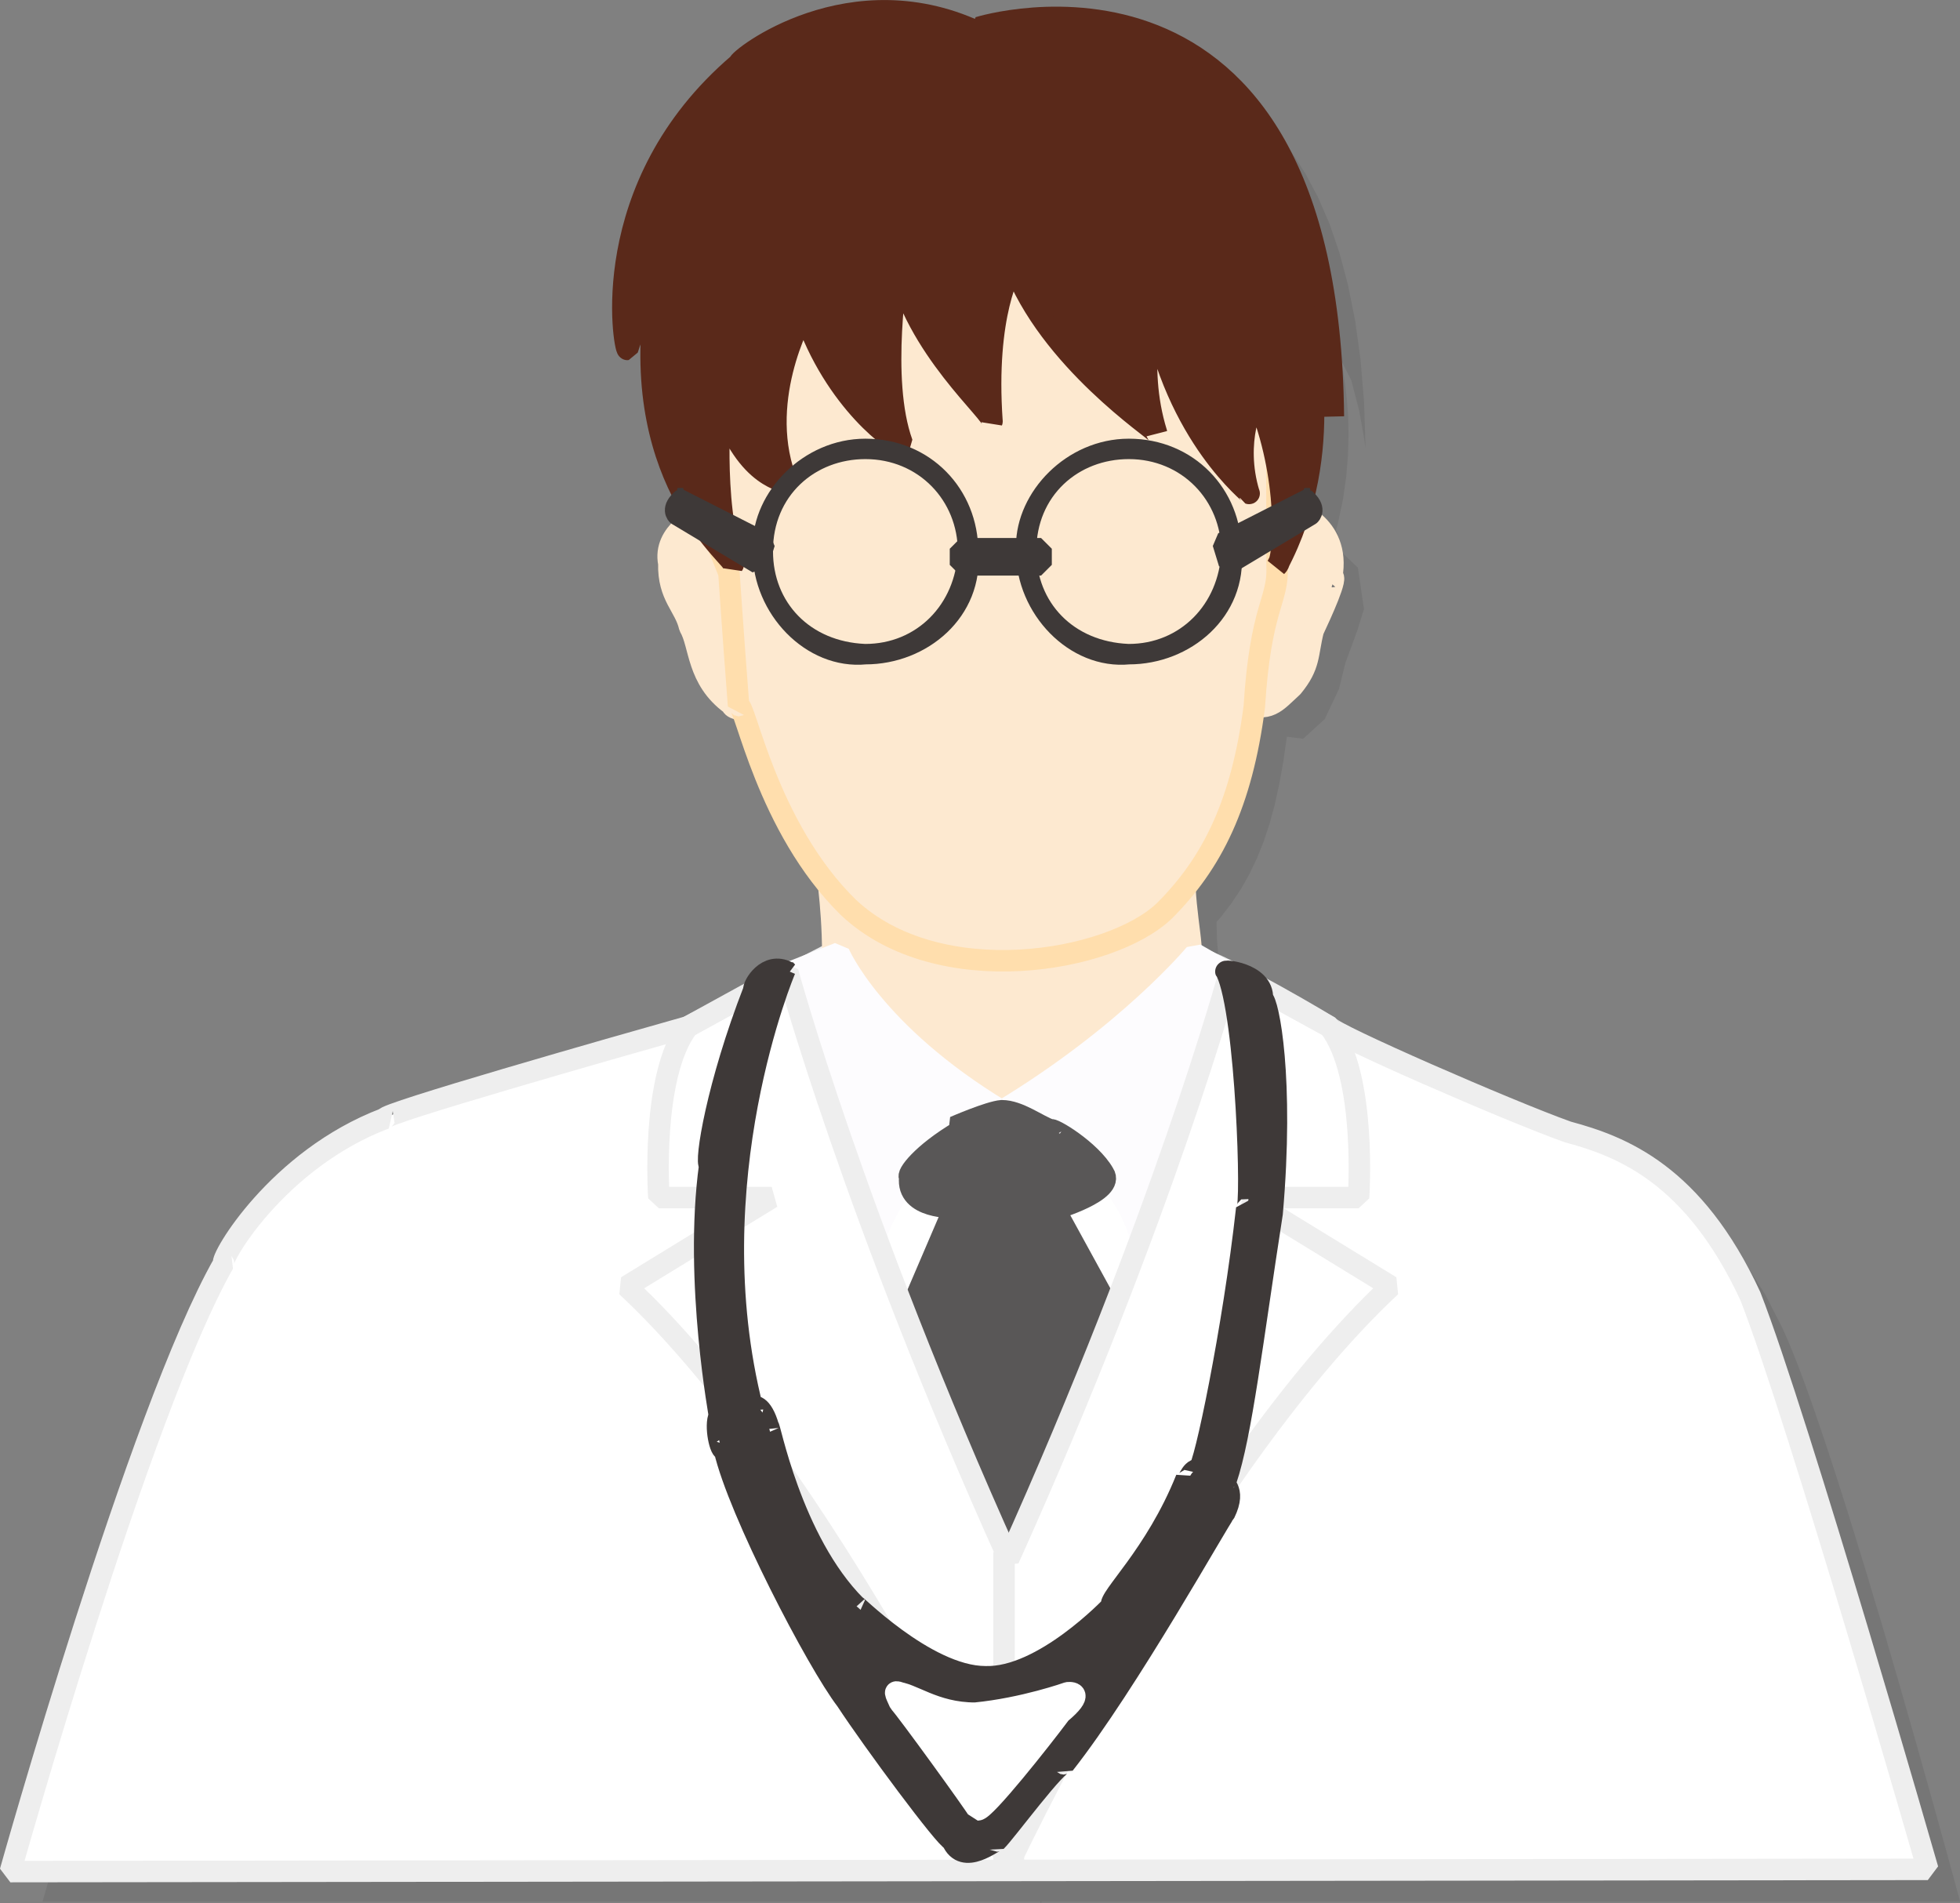 <?xml version="1.0" encoding="utf-8"?>
<!-- Generator: Adobe Illustrator 16.0.0, SVG Export Plug-In . SVG Version: 6.00 Build 0)  -->
<!DOCTYPE svg PUBLIC "-//W3C//DTD SVG 1.1//EN" "http://www.w3.org/Graphics/SVG/1.1/DTD/svg11.dtd">
<svg preserveAspectRatio="none" version="1.1" id="图层_1" xmlns="http://www.w3.org/2000/svg" xmlns:xlink="http://www.w3.org/1999/xlink" x="0px" y="0px"
	 width="91.231px" height="88.578px" viewBox="29.519 29.606 91.231 88.578" enable-background="new 29.519 29.606 91.231 88.578"
	 xml:space="preserve">
<rect x="29.519" y="29.606" width="91.231" height="88.578" fill="#808080" stroke="none"/>
<g id="surface1366">
	<path fill-opacity="0.078" d="M86.387,75.461l0.805,0.398l0.945,0.488l0.828,0.156l0.352,0.465l1.012,0.539l0.996,0.531
		l0.816,0.441l0.559,0.301l0.203,0.113l0.125,0.059l0.348,0.16l0.539,0.254l0.707,0.324l0.836,0.387l0.941,0.434l1.016,0.461
		l1.055,0.477l1.066,0.477l1.051,0.461l1,0.43l0.922,0.391l0.809,0.324l0.672,0.254l0.836,0.297l0.852,0.328l0.863,0.383
		l0.875,0.469l0.871,0.578l0.867,0.723l0.863,0.895l0.844,1.09l0.828,1.313l0.805,1.57l0.227,0.512l0.238,0.574l0.25,0.637
		l0.262,0.691l0.27,0.746l0.277,0.793l0.285,0.836l0.293,0.875L114.891,98l0.301,0.938l0.305,0.957l0.305,0.98l0.305,0.996
		l0.309,1.004l0.301,1.012l0.305,1.008l0.297,1.008l0.289,1l0.289,0.984l0.277,0.969l0.27,0.945l0.262,0.918l0.25,0.887l0.238,0.848
		l0.227,0.809l0.215,0.766l0.195,0.711l0.184,0.656l0.164,0.598l0.145,0.531l0.129,0.465l0.105,0.391l0.082,0.309l0.063,0.23
		l0.039,0.141l0.012,0.047H78.008l-0.02,0.035l-0.016,0.035v0.008v-0.004l-0.004,0.004v-0.008l-0.031-0.07H31.5l0.047-0.172
		l0.063-0.211l0.082-0.285l0.102-0.359l0.125-0.426l0.145-0.496l0.16-0.551l0.18-0.613l0.199-0.664l0.215-0.715l0.227-0.762
		l0.242-0.801l0.258-0.84l0.27-0.875l0.281-0.902l0.289-0.93l0.305-0.949l0.309-0.973l0.32-0.98l0.324-0.996l0.332-1l0.336-1.004
		l0.344-1.004L37,100.602l0.348-0.988l0.352-0.973l0.352-0.957l0.352-0.938l0.352-0.914l0.348-0.883l0.348-0.848l0.344-0.816
		l0.34-0.773l0.336-0.727l0.328-0.684l0.32-0.629l0.313-0.57l0.094-0.168l0.277-0.465l0.461-0.691l0.645-0.859l0.836-0.961
		l1.016-1.004l1.207-0.973l1.391-0.887l1.582-0.734l0.094-0.027l0.27-0.086l0.434-0.133l0.57-0.176L51,82.523l0.801-0.246
		l0.887-0.273l0.957-0.293l1.008-0.309l1.039-0.316l2.109-0.641l1.027-0.309l0.992-0.301l0.938-0.277l0.859-0.254l0.766-0.223
		l0.656-0.188l3.035-1.617l0.035-0.094l0.422-0.605l1.137-0.234l-0.016,0.039l-0.031,0.074l0.211-0.113l1-0.453l0.832-0.43h0.117
		l-0.039-1.324l-0.086-1.195l-0.066-0.594l-0.781-1l-0.707-1.051l-0.613-1.051l-0.523-1.027l-0.441-0.973l-0.363-0.895l-0.285-0.793
		l-0.215-0.664l-0.148-0.504l-0.086-0.324l-0.012-0.047l-0.039,0.004l-0.313-0.129l-0.961-0.922l-0.543-0.965l-0.277-0.918
		l-0.164-0.809l-0.281-0.863l-0.348-0.879l-0.336-1.207l0.445-1.664l0.363-0.305l-0.148-0.082l-0.215-0.305l0.215-0.66l0.004,0.004
		L62.5,53.668l-0.355-0.906l-0.313-1.008l-0.254-1.113l-0.172-1.227l-0.082-1.332l0.027-1.449l0.152-1.563l-0.434,0.48l-0.844,1.816
		l-0.012-0.078l-0.035-0.223l-0.043-0.355l-0.035-0.48l-0.023-0.59l0.008-0.691l0.043-0.777l0.098-0.855l0.164-0.922l0.234-0.973
		l0.324-1.016l0.426-1.047l0.535-1.066l0.656-1.074l0.793-1.07l0.941-1.055l1.102-1.023l0.078-0.066l0.23-0.172l0.371-0.254
		l0.5-0.313l0.625-0.344l0.738-0.348l0.844-0.328l0.934-0.281l1.02-0.211l1.094-0.109l1.16,0.016l1.215,0.164l1.258,0.34
		l1.297,0.539l0.051-0.016l0.141-0.043l0.23-0.063l0.313-0.074l0.387-0.082l0.453-0.078l0.52-0.074l0.57-0.063l0.621-0.035
		l0.66-0.012l0.699,0.023l0.73,0.066l0.75,0.113l0.77,0.172l0.781,0.23l0.781,0.301l0.781,0.375l0.773,0.461l0.758,0.547
		l0.734,0.645l0.707,0.746l0.672,0.859l0.629,0.973l0.586,1.098L91.395,40l0.469,1.363l0.402,1.512l0.332,1.66l0.25,1.816
		l0.164,1.98l0.07,2.152l-0.078-0.543l-0.227-1.25l-0.363-1.391l-0.488-0.953l0.02,0.082l0.051,0.246l0.07,0.391l0.078,0.523
		l0.07,0.648l0.055,0.754l0.02,0.852l-0.027,0.938l-0.082,1.008l-0.152,1.063l-0.234,1.113l-0.109,0.379l0.051-0.027l0.215,0.66
		l-0.133,0.188l0.906,0.863l0.281,1.922l-0.297,0.969l-0.563,1.531l-0.301,1.219l-0.664,1.406l-1.004,0.914l-0.758-0.094
		l-0.016,0.113l-0.156,1.082l-0.184,1.012l-0.207,0.945l-0.238,0.883l-0.277,0.832l-0.309,0.777l-0.352,0.738l-0.395,0.699
		l-0.441,0.664l-0.492,0.641l-0.207,0.234l0.02,0.813l0.086,1.078l0.094,0.789l0.035,0.266H86.387 M90.559,54.766l-0.004,0.172
		l0.012-0.004L90.559,54.766 M90.516,55.969l-0.008,0.266l0.039-0.082l0.016-0.039l0.004-0.176L90.516,55.969"/>
	<path fill="#FFFFFF" stroke="#EEEEEE" stroke-linejoin="bevel" stroke-miterlimit="10" d="M84.75,73.961
		c2.25,0.75,6.652,3.434,6.652,3.434c0.098,0.316,8.332,3.91,11.086,4.891c2.512,0.676,5.871,1.957,8.504,7.645
		c2.258,5.781,8.258,26.676,8.258,26.676L30,116.711c0,0,6.012-21.43,9.93-28.309c-0.18-0.191,2.488-4.836,7.508-6.742
		c-0.188-0.199,10.539-3.262,14.102-4.266l6.711-3.434h16.637H84.75z"/>
	<path fill="#FDE9D0" stroke="#FDE9D0" stroke-linejoin="bevel" stroke-miterlimit="10" d="M67.926,69.57
		c0,0,0.355,2.137,0.355,4.391c-0.355,0.109,1.5,3.32,7.867,7.352c0.027,0.258,4.941-2.609,8.738-7.313
		c0.289,0.07-0.438-2.809-0.16-4.43H67.926z"/>
	<path fill="#FDFCFE" stroke="#FDFCFE" stroke-linejoin="bevel" stroke-miterlimit="10" d="M76.066,81.461
		c0,0-4.148,1.156-5.828,5.762c-0.172,0.238-4.23-7.184-3.906-12.379l2.234-0.883c0,0,1.57,3.715,7.582,7.352L76.066,81.461z"/>
	<path fill="#FDFCFE" stroke="#FDFCFE" stroke-linejoin="bevel" stroke-miterlimit="10" d="M76.148,81.5
		c0,0,4.938,0.922,6.449,5.609c0.301-0.359,2.59-5.664,4.012-12.266L85.148,74c0,0-3.109,3.754-9,7.313V81.5z"/>
	<path fill="#595757" stroke="#595757" stroke-linejoin="bevel" stroke-miterlimit="10" d="M73.945,82.051
		c0,0,1.621-0.707,2.203-0.75c0.797,0,1.668,0.688,2.277,0.898c0.02-0.148,1.852,0.934,2.473,2.031
		c0.547,0.82-2.285,1.652-2.285,1.652l2.832,5.168l-5.25,11.25l-4.5-11.25l2.25-5.25c0,0-2.25,0.086-2.078-1.402
		c-0.172-0.098,0.539-1.09,2.336-2.152L73.945,82.051z"/>
	<path fill="#FFFFFF" stroke="#EEEEEE" stroke-linejoin="bevel" stroke-miterlimit="10" d="M76.688,101.844v15
		c0,0-8.656-18.641-18-27.367l6.75-4.133h-5.25c0,0-0.398-5.676,1.352-7.949l4.648-2.551c0,0,3.078,11.336,10.285,27.32
		L76.688,101.844z"/>
	<path fill="#FFFFFF" stroke="#EEEEEE" stroke-linejoin="bevel" stroke-miterlimit="10" d="M76.254,101.844v15
		c0,0,8.66-18.641,18-27.367l-6.75-4.133h5.25c0,0,0.402-5.676-1.352-7.949l-4.648-2.551c0,0-3.078,11.336-10.285,27.32
		L76.254,101.844z"/>
	<path fill="#3E3938" stroke="#3E3938" stroke-linejoin="bevel" stroke-miterlimit="10" d="M66.063,74.734
		c0,0-4.195,9.875-1.516,20.426c0.016-0.176,0.441-0.203,0.742,0.863c0.023-0.289,1.027,5.289,4.074,8.332
		c-0.301-0.371,3.219,3.289,6.02,3.289c2.68,0.09,5.879-3.289,5.879-3.289c-0.199-0.371,2.039-2.336,3.473-5.926
		c0.078,0.305,0.164-0.441,0.582-0.441c0.246-0.004,1.609-6.496,2.234-12.137c0.262,0.133,0-9.008-0.941-11.008
		c-0.297-0.109,1.723,0.02,1.668,1.234c0.285,0.156,1.004,3.727,0.453,10c-0.918,5.906-1.426,10.301-2.145,12.418
		c-0.273,0.238,0.523,0.328-0.066,1.535c-0.207,0.203-4.531,7.957-7.465,11.676c-0.242-0.223-2.75,3.195-3.164,3.586
		c-0.078-0.059-1.535,1.207-2.055-0.031c-0.273-0.027-3.688-4.633-4.926-6.523c-1.348-1.754-5.023-8.805-5.676-11.676
		c-0.172,0.172-0.465-1.117-0.23-1.566c0.059,0.238-1.191-6.238-0.449-11.66c-0.242-0.102,0.336-3.734,2.055-8.152
		c-0.047-0.199,0.605-1.336,1.559-0.84L66.063,74.734z"/>
	<path fill="#FDE9D0" stroke="#FDE9D0" stroke-linejoin="bevel" stroke-miterlimit="10" d="M62.113,53.609
		c0,0-1.758,0.746-1.461,2.223c-0.039,1.527,0.75,1.988,0.965,2.949c0.496,0.828,0.32,2.438,1.945,3.613
		c0.051,0.215,0.512,0.324,0.98,0.066l-0.18-3.602l-0.75-3.75L62.113,53.609z"/>
	<path fill="#FDE9D0" stroke="#FDE9D0" stroke-linejoin="bevel" stroke-miterlimit="10" d="M89.613,53.32
		c0,0,2.344,0.633,1.891,3.129c0.359-0.129-0.504,1.742-0.859,2.5c-0.281,1.121-0.133,1.613-0.965,2.625
		c-0.816,0.746-1.07,1.184-2.316,0.754c0-0.008-0.125-2.086,1.262-6.762c0.238,0.004,0.785-1.691,1.012-2.246H89.613z"/>
	<path fill="#FDE9D0" stroke="#FFDEAD" stroke-linejoin="bevel" stroke-miterlimit="10" d="M63.449,56.277
		c0,0,0.18,2.707,0.449,6.176c0.301-0.176,1.293,5.648,5.113,9.387c4.188,3.938,12.184,2.566,14.699,0.164
		c2.238-2.227,3.609-5.008,4.191-9.496c0.297-4.73,1.125-4.906,1.063-6.539l-0.016-7.941l-14.25-10.5l-14.25,6.75l1.5,8.25
		L63.449,56.277z"/>
	<path fill="#5A291A" stroke="#5A291A" stroke-linejoin="bevel" stroke-miterlimit="10" d="M75.078,30.883
		c0,0,16.258-5.055,16.504,18.102c-0.004-0.102-0.43-3.41-1.156-4.137c-0.348,0.285,1.453,5.629-1.461,11.094
		c0.363-0.309,0.586-4.172-0.906-7.742c-0.23-0.066-1.133,1.969-0.402,4.371c0.172,0.063-3.426-2.586-4.52-8.742
		c0.191-0.195-0.801,2.66,0.219,5.938c-0.027-0.133-5.027-3.426-6.668-7.871c-0.109,0.238-1.348,2.297-0.996,7.324
		c0.137-0.336-3.629-3.461-4.395-7.395c0.031,0.309-0.875,5.391,0.219,8.414c-0.188,0.145-3.168-1.93-4.555-6.082
		c-0.133,0.227-2.332,4.227-0.766,8.016c-0.117-0.289-1.855-0.109-3.133-3.789c0.016-0.25-0.438,4.551,0.582,7.504
		c0.184-0.254-4.809-3.68-3.641-12.316c0.074,0.063-0.73,0.512-1.277,2.297c-0.148,0.016-1.531-7.578,5.176-13.297
		c-0.074-0.188,5.242-4.406,11.363-1.367L75.078,30.883z"/>
	<path fill="#FFFFFF" stroke="#FFFFFF" stroke-linejoin="bevel" stroke-miterlimit="10" d="M71.18,108.367
		c0.75,0,1.789,0.973,3.73,0.973c2.27-0.223,4.313-0.953,4.313-0.953c0.207-0.02,0.77,0.027-0.34,0.953
		c-0.953,1.277-3.512,4.5-3.852,4.5c-0.102-0.223-3.344-4.699-3.637-4.992c-0.215-0.48-0.277-0.555,0-0.461L71.18,108.367z"/>
	<path fill="#3E3938" stroke="#3E3938" stroke-linejoin="bevel" stroke-miterlimit="10" d="M65.051,55.023
		c0-2.25,2.125-4.5,4.75-4.5c2.75,0,4.754,2.125,4.754,4.75c0.246,2.75-2.129,4.754-4.754,4.754c-2.5,0.246-4.75-2.129-4.75-4.754
		V55.023z"/>
	<path fill="#FDE9D0" stroke="#FDE9D0" stroke-linejoin="bevel" stroke-miterlimit="10" d="M66,55.223c0-2.25,1.703-3.75,3.801-3.75
		c2.199,0,3.801,1.703,3.801,3.801c-0.102,2.199-1.699,3.801-3.801,3.801C67.5,58.973,66,57.375,66,55.273V55.223z"/>
	<path fill="#3E3938" stroke="#3E3938" stroke-linejoin="bevel" stroke-miterlimit="10" d="M77.309,55.023
		c0-2.25,2.129-4.5,4.754-4.5c2.746,0,4.75,2.125,4.75,4.75c0.246,2.75-2.129,4.754-4.75,4.754
		c-2.504,0.246-4.754-2.129-4.754-4.754V55.023z"/>
	<path fill="#FDE9D0" stroke="#FDE9D0" stroke-linejoin="bevel" stroke-miterlimit="10" d="M78.258,55.223
		c0-2.25,1.703-3.75,3.805-3.75c2.195,0,3.801,1.703,3.801,3.801c-0.105,2.199-1.703,3.801-3.801,3.801
		c-2.305-0.102-3.805-1.699-3.805-3.801V55.223z"/>
	<path fill="#3E3938" stroke="#3E3938" stroke-linejoin="bevel" stroke-miterlimit="10" d="M74.227,55.145h3.75v0.75h-3.75V55.145z"
		/>
	<path fill="#3E3938" stroke="#3E3938" stroke-linejoin="bevel" stroke-miterlimit="10" d="M61.055,52.816l4.043,2.055l-0.293,0.945
		l-3.75-2.25c0,0-0.32-0.277,0.258-0.75H61.055z"/>
	<path fill="#3E3938" stroke="#3E3938" stroke-linejoin="bevel" stroke-miterlimit="10" d="M90.488,52.816l-4.039,2.055l0.289,0.945
		l3.75-2.25c0,0,0.32-0.277-0.254-0.75H90.488z"/>
</g>
</svg>
